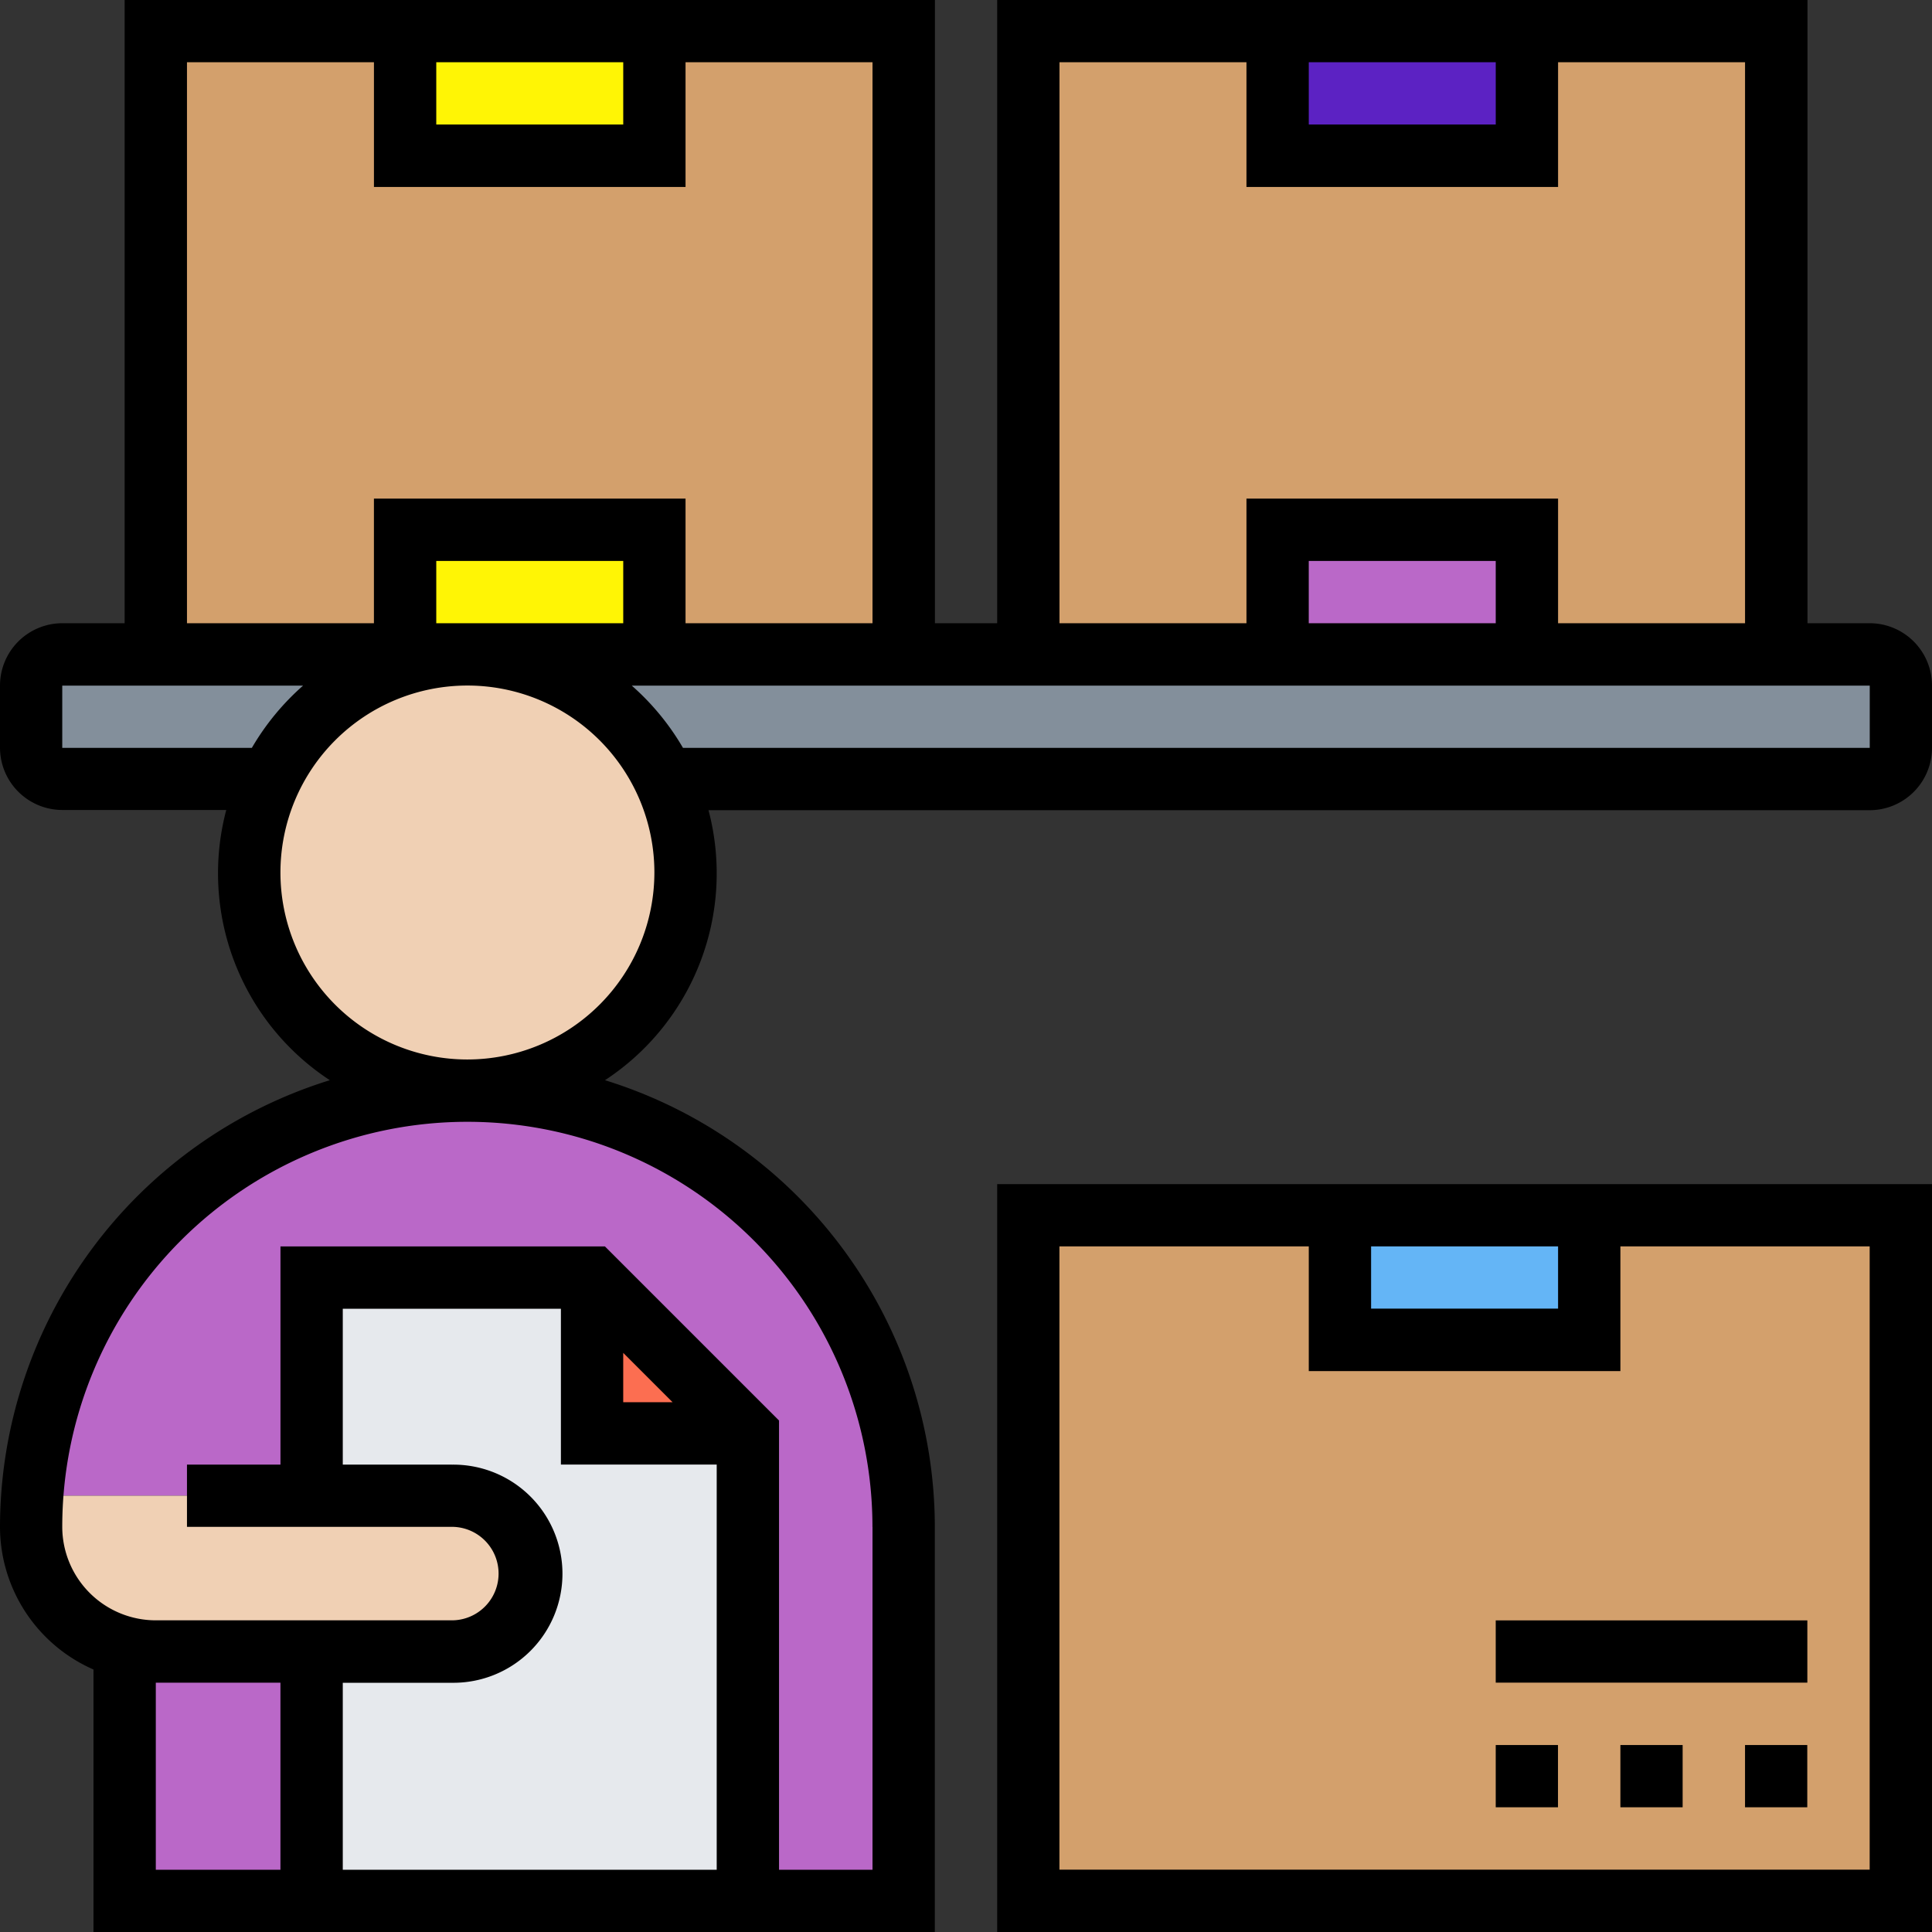 <svg xmlns="http://www.w3.org/2000/svg" width="90" height="90" viewBox="0 0 90 90">
  <rect x="0" y="0" width="90" height="90" fill="#333333" stroke="none"/>
  <g id="inventario-4" transform="translate(-1 -1)">
    <path id="Trazado_169411" data-name="Trazado 169411" d="M34,40H74.645V71.935H34Z" transform="translate(14.903 17.613)" fill="#d3a06c"/>
    <path id="Trazado_169412" data-name="Trazado 169412" d="M19.419,22h2.9a10.118,10.118,0,0,0-9.174,5.806h-9.7A1.456,1.456,0,0,1,2,26.355v-2.9A1.456,1.456,0,0,1,3.452,22H19.419Z" transform="translate(0.452 9.484)" fill="#838f9b"/>
    <path id="Trazado_169413" data-name="Trazado 169413" d="M24.71,22H81.323a1.456,1.456,0,0,1,1.452,1.452v2.9a1.456,1.456,0,0,1-1.452,1.452H25.174A10.118,10.118,0,0,0,16,22Z" transform="translate(6.774 9.484)" fill="#838f9b"/>
    <path id="Trazado_169414" data-name="Trazado 169414" d="M5,54.054l.044-.174a5.669,5.669,0,0,0,1.408.174H13.71V65.667H5Z" transform="translate(1.806 23.881)" fill="#ba68c8"/>
    <path id="Trazado_169415" data-name="Trazado 169415" d="M22.3,36A20.326,20.326,0,0,1,42.627,56.323V73.742H35.369V51.968L28.111,44.71H15.046V54.871H2.04A20.308,20.308,0,0,1,22.3,36Z" transform="translate(0.47 15.806)" fill="#ba68c8"/>
    <path id="Trazado_169416" data-name="Trazado 169416" d="M31.323,49.258V71.032H11V59.419h6.532a3.629,3.629,0,1,0,0-7.258H11V42H24.065v7.258Z" transform="translate(4.516 18.516)" fill="#e6e9ed"/>
    <path id="Trazado_169417" data-name="Trazado 169417" d="M27.258,49.258H20V42Z" transform="translate(8.581 18.516)" fill="#fc6e51"/>
    <path id="Trazado_169418" data-name="Trazado 169418" d="M21.6,49a3.629,3.629,0,1,1,0,7.258H7.806A5.669,5.669,0,0,1,6.4,56.084,5.808,5.808,0,0,1,2,50.452c0-.494.015-.973.058-1.452H21.6Z" transform="translate(0.452 21.677)" fill="#f0d0b4"/>
    <path id="Trazado_169419" data-name="Trazado 169419" d="M28.335,27.806a9.935,9.935,0,0,1,.987,4.355A10.161,10.161,0,0,1,9,32.161a9.935,9.935,0,0,1,.987-4.355,10.151,10.151,0,0,1,18.348,0Z" transform="translate(3.613 9.484)" fill="#f0d0b4"/>
    <path id="Trazado_169420" data-name="Trazado 169420" d="M34,2H68.839V31.032H34Z" transform="translate(14.903 0.452)" fill="#d3a06c"/>
    <path id="Trazado_169421" data-name="Trazado 169421" d="M6,2H40.839V31.032H6Z" transform="translate(2.258 0.452)" fill="#d3a06c"/>
    <g id="Grupo_110534" data-name="Grupo 110534" transform="translate(19.871 2.452)">
      <path id="Trazado_169422" data-name="Trazado 169422" d="M25.613,18v5.806H14V18Z" transform="translate(-14 5.226)" fill="#fff505"/>
      <path id="Trazado_169423" data-name="Trazado 169423" d="M14,2H25.613V7.806H14Z" transform="translate(-14 -2)" fill="#fff505"/>
      <path id="Trazado_169424" data-name="Trazado 169424" d="M42,2H53.613V7.806H42Z" transform="translate(-1.355 -2)" fill="#5c22c3"/>
      <path id="Trazado_169425" data-name="Trazado 169425" d="M42,18H53.613v5.806H42Z" transform="translate(-1.355 5.226)" fill="#ba68c8"/>
      <path id="Trazado_169426" data-name="Trazado 169426" d="M44,40H55.613v5.806H44Z" transform="translate(-0.452 15.161)" fill="#64b5f6"/>
    </g>
    <path id="Trazado_169427" data-name="Trazado 169427" d="M33,73.839H76.548V39H33ZM50.419,41.9h8.71v2.9h-8.71ZM35.9,41.9H47.516V47.71H62.032V41.9H73.645V70.935H35.9Z" transform="translate(14.452 17.161)"/>
    <path id="Trazado_169428" data-name="Trazado 169428" d="M57,57h2.9v2.9H57Z" transform="translate(25.29 25.29)"/>
    <path id="Trazado_169429" data-name="Trazado 169429" d="M53,57h2.9v2.9H53Z" transform="translate(23.484 25.29)"/>
    <path id="Trazado_169430" data-name="Trazado 169430" d="M49,57h2.9v2.9H49Z" transform="translate(21.677 25.29)"/>
    <path id="Trazado_169431" data-name="Trazado 169431" d="M88.1,30.032h-2.9V1H47.452V30.032h-2.9V1H6.806V30.032H3.9a2.906,2.906,0,0,0-2.9,2.9v2.9a2.906,2.906,0,0,0,2.9,2.9h7.64A11.524,11.524,0,0,0,16.365,51.32,21.811,21.811,0,0,0,1,72.129a7.262,7.262,0,0,0,4.355,6.643V91H44.548V72.129A21.811,21.811,0,0,0,29.183,51.32a11.524,11.524,0,0,0,4.822-12.578H88.1a2.906,2.906,0,0,0,2.9-2.9v-2.9A2.906,2.906,0,0,0,88.1,30.032ZM61.968,3.9h8.71v2.9h-8.71Zm-11.613,0h8.71V9.71H73.581V3.9h8.71V30.032h-8.71V24.226H59.065v5.806h-8.71ZM70.677,30.032h-8.71v-2.9h8.71ZM21.323,3.9h8.71v2.9h-8.71ZM9.71,3.9h8.71V9.71H32.935V3.9h8.71V30.032h-8.71V24.226H18.419v5.806H9.71ZM21.323,30.032v-2.9h8.71v2.9ZM3.9,35.839v-2.9H15.118a11.713,11.713,0,0,0-2.386,2.9ZM8.258,79.387h5.806V88.1H8.258Zm13.79-10.161H16.968V61.968H27.129v7.258h7.258V88.1H16.968v-8.71h5.081a5.081,5.081,0,1,0,0-10.161Zm7.984-5.205,2.3,2.3h-2.3Zm11.613,8.109V88.1H37.29V67.173l-8.109-8.109H14.065V69.226H9.71v2.9H22.048a2.177,2.177,0,1,1,0,4.355H8.258A4.36,4.36,0,0,1,3.9,72.129a18.871,18.871,0,1,1,37.742,0ZM22.774,50.355a8.71,8.71,0,1,1,8.71-8.71A8.718,8.718,0,0,1,22.774,50.355ZM88.1,35.839H32.816a11.681,11.681,0,0,0-2.386-2.9H88.1Z"/>
    <path id="Trazado_169432" data-name="Trazado 169432" d="M49,53H63.516v2.9H49Z" transform="translate(21.677 23.484)"/>
  </g>
</svg>
